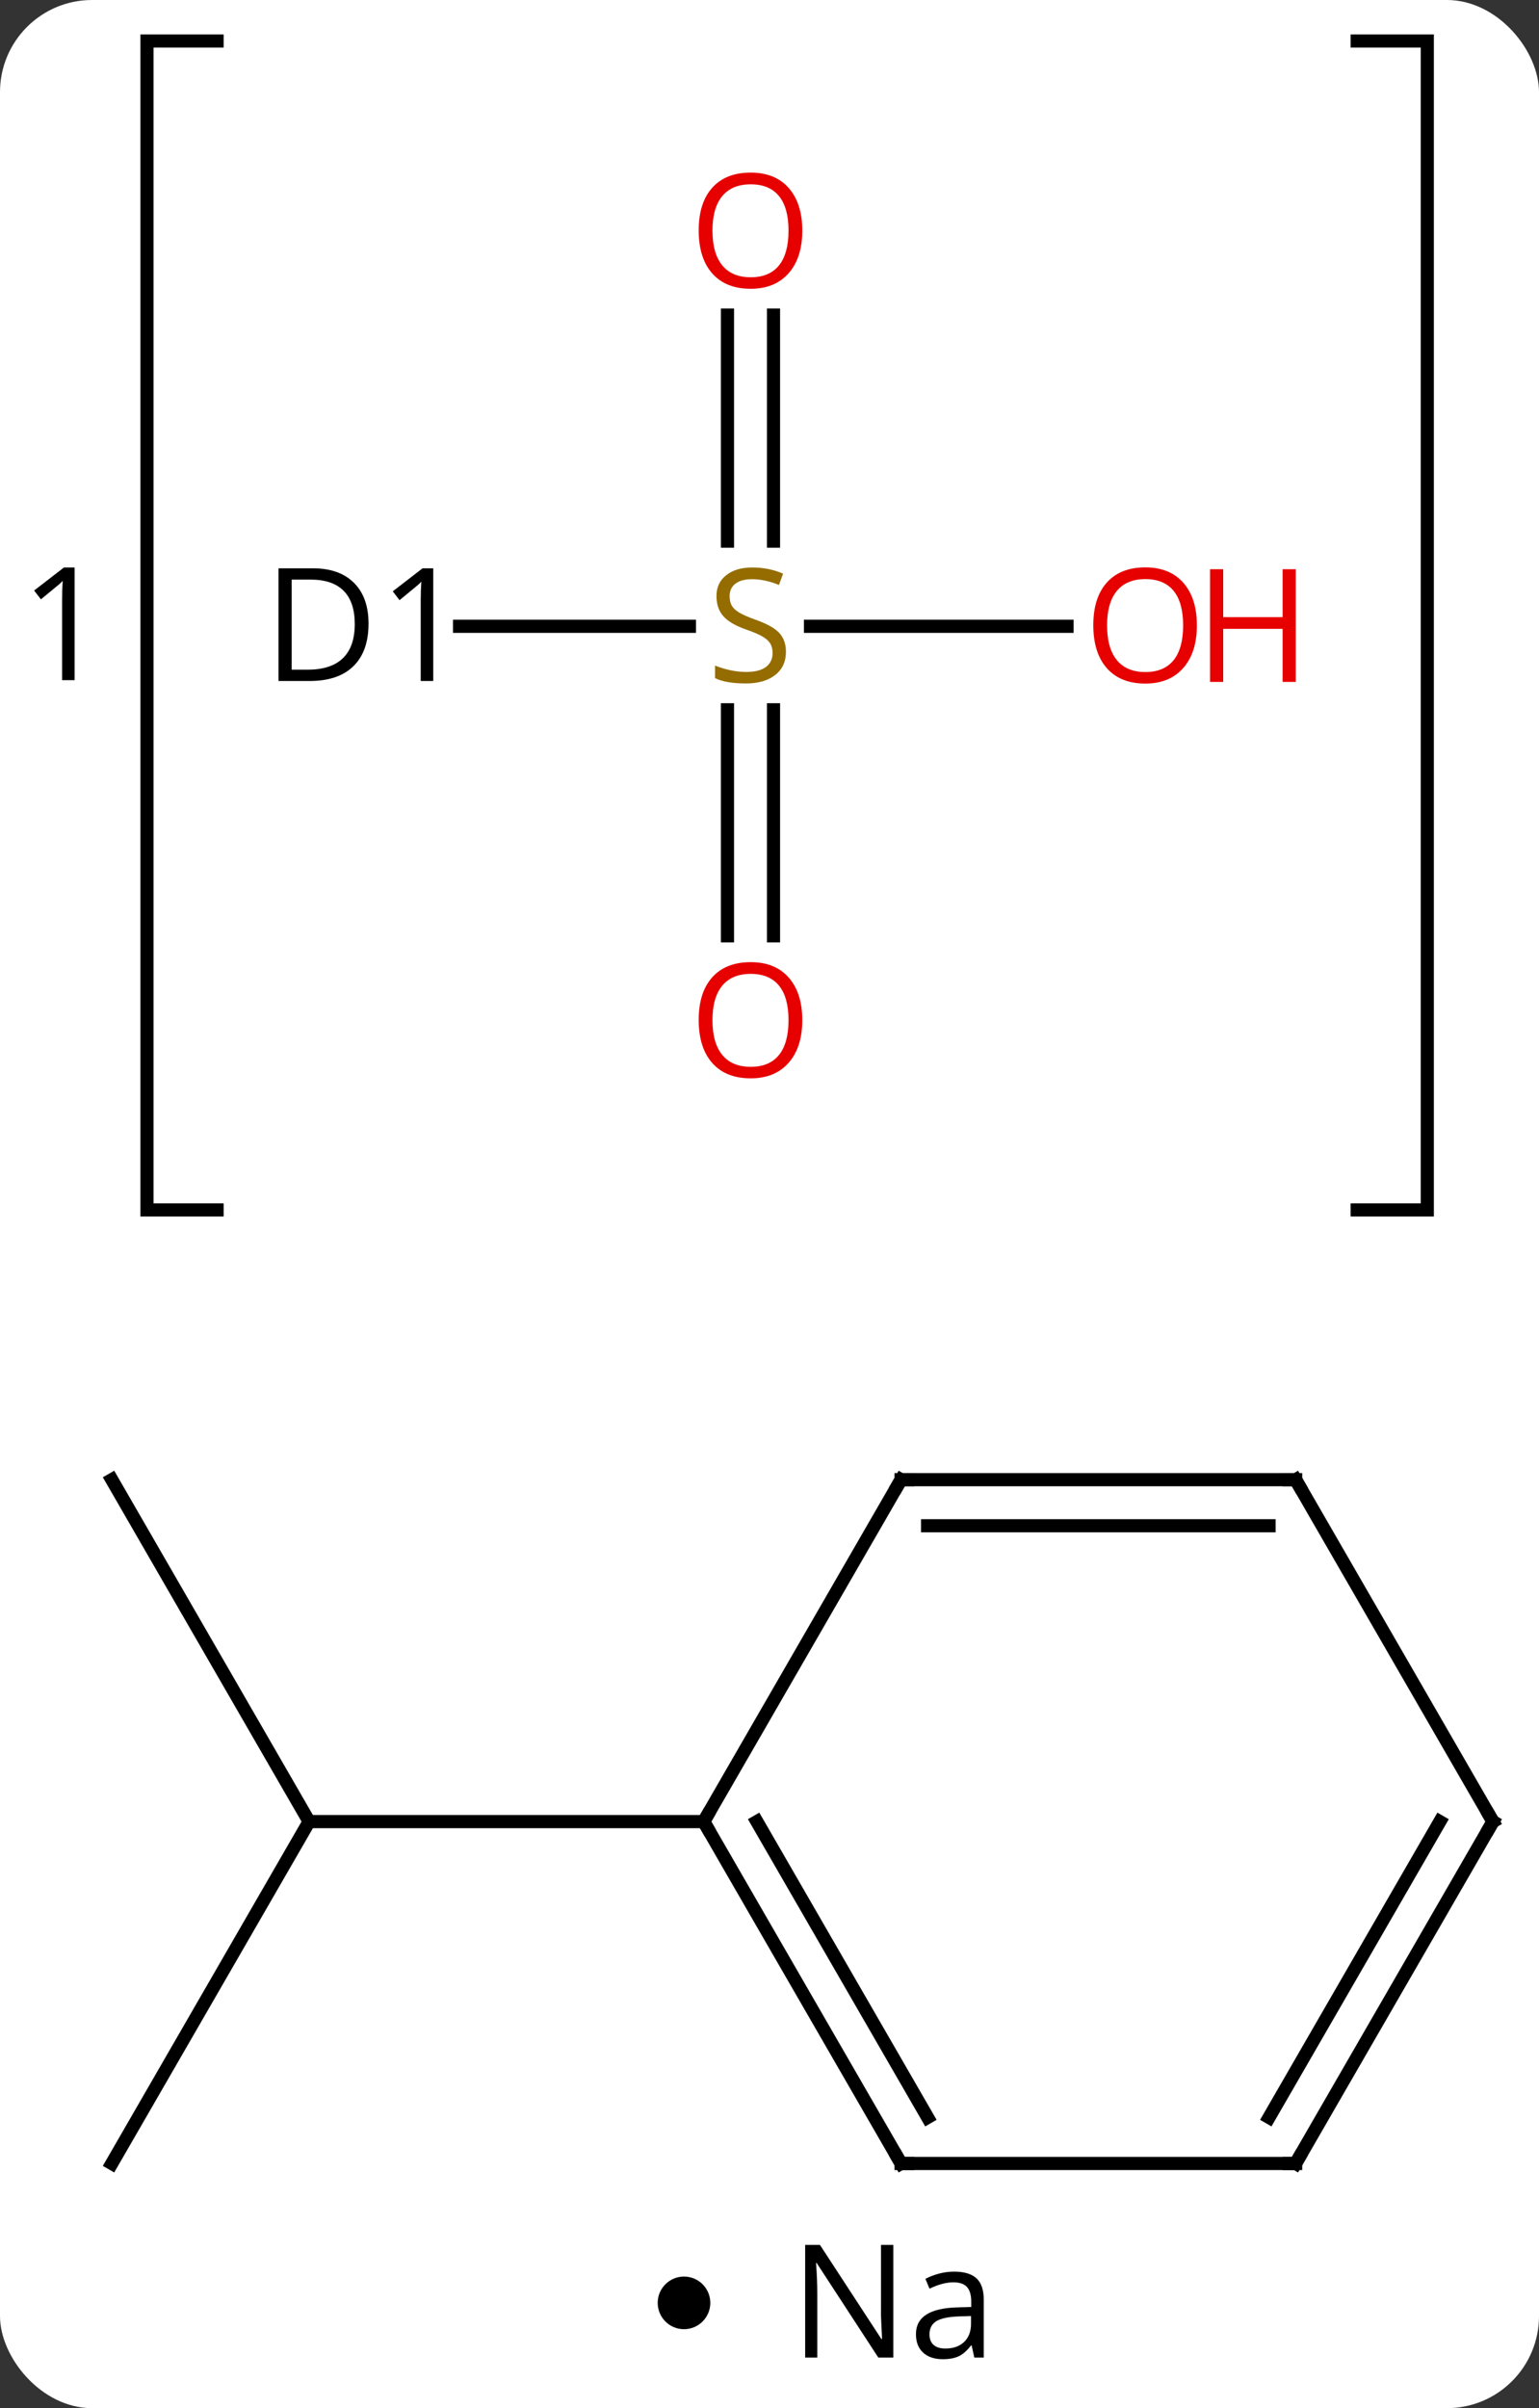 <svg width="117" viewBox="0 0 117 183" style="fill-opacity:1; color-rendering:auto; color-interpolation:auto; text-rendering:auto; stroke:black; stroke-linecap:square; stroke-miterlimit:10; shape-rendering:auto; stroke-opacity:1; fill:black; stroke-dasharray:none; font-weight:normal; stroke-width:1; font-family:'Open Sans'; font-style:normal; stroke-linejoin:miter; font-size:12; stroke-dashoffset:0; image-rendering:auto;" height="183" class="cas-substance-image" xmlns:xlink="http://www.w3.org/1999/xlink" xmlns="http://www.w3.org/2000/svg"><rect x="0" y="0" width="117" height="183" fill="#333333" stroke="none"/><svg class="cas-substance-single-component"><rect y="0" x="0" width="117" stroke="none" ry="7" rx="7" height="183" fill="white" class="cas-substance-group"/><svg y="0" x="0" width="117" viewBox="0 0 117 168" style="fill:black;" height="168" class="cas-substance-single-component-image"><svg><g><g transform="translate(61,91)" style="text-rendering:geometricPrecision; color-rendering:optimizeQuality; color-interpolation:linearRGB; stroke-linecap:butt; image-rendering:optimizeQuality;"><path style="fill:none;" d="M-44.497 -87.884 L-49.827 -87.884 L-49.827 0.945 L-44.497 0.945"/><path style="fill:none;" d="M42.178 -87.884 L47.508 -87.884 L47.508 0.945 L42.178 0.945"/><path style="stroke:none;" d="M-55.327 -39.313 L-56.28 -39.313 L-56.28 -45.423 Q-56.28 -46.188 -56.233 -46.86 Q-56.343 -46.735 -56.499 -46.602 Q-56.655 -46.469 -57.889 -45.454 L-58.405 -46.126 L-56.139 -47.876 L-55.327 -47.876 L-55.327 -39.313 Z"/><line y2="21.444" y1="47.427" x2="-52.5" x1="-37.5" style="fill:none;"/><line y2="73.407" y1="47.427" x2="-52.5" x1="-37.5" style="fill:none;"/><line y2="47.427" y1="47.427" x2="-7.5" x1="-37.5" style="fill:none;"/><line y2="-43.407" y1="-43.407" x2="-26.063" x1="-8.588" style="fill:none;"/><line y2="-67.055" y1="-49.876" x2="-2.195" x1="-2.195" style="fill:none;"/><line y2="-67.055" y1="-49.876" x2="-5.695" x1="-5.695" style="fill:none;"/><line y2="-19.884" y1="-37.063" x2="-5.695" x1="-5.695" style="fill:none;"/><line y2="-19.884" y1="-37.063" x2="-2.195" x1="-2.195" style="fill:none;"/><line y2="-43.407" y1="-43.407" x2="20.117" x1="0.616" style="fill:none;"/><line y2="73.407" y1="47.427" x2="7.5" x1="-7.5" style="fill:none;"/><line y2="69.907" y1="47.427" x2="9.521" x1="-3.458" style="fill:none;"/><line y2="21.444" y1="47.427" x2="7.5" x1="-7.5" style="fill:none;"/><line y2="73.407" y1="73.407" x2="37.5" x1="7.5" style="fill:none;"/><line y2="21.444" y1="21.444" x2="37.5" x1="7.5" style="fill:none;"/><line y2="24.944" y1="24.944" x2="35.479" x1="9.521" style="fill:none;"/><line y2="47.427" y1="73.407" x2="52.5" x1="37.5" style="fill:none;"/><line y2="47.427" y1="69.907" x2="48.459" x1="35.479" style="fill:none;"/><line y2="47.427" y1="21.444" x2="52.5" x1="37.5" style="fill:none;"/><path style="fill:rgb(148,108,0); stroke:none;" d="M-1.25 -41.469 Q-1.25 -40.344 -2.07 -39.704 Q-2.89 -39.063 -4.297 -39.063 Q-5.828 -39.063 -6.64 -39.469 L-6.64 -40.423 Q-6.109 -40.204 -5.492 -40.071 Q-4.875 -39.938 -4.265 -39.938 Q-3.265 -39.938 -2.765 -40.321 Q-2.265 -40.704 -2.265 -41.376 Q-2.265 -41.813 -2.445 -42.102 Q-2.625 -42.391 -3.039 -42.634 Q-3.453 -42.876 -4.312 -43.173 Q-5.5 -43.594 -6.015 -44.18 Q-6.531 -44.766 -6.531 -45.719 Q-6.531 -46.704 -5.789 -47.29 Q-5.047 -47.876 -3.812 -47.876 Q-2.547 -47.876 -1.468 -47.407 L-1.781 -46.548 Q-2.843 -46.985 -3.843 -46.985 Q-4.64 -46.985 -5.086 -46.649 Q-5.531 -46.313 -5.531 -45.704 Q-5.531 -45.266 -5.367 -44.977 Q-5.203 -44.688 -4.812 -44.454 Q-4.422 -44.219 -3.609 -43.923 Q-2.265 -43.454 -1.758 -42.899 Q-1.25 -42.344 -1.25 -41.469 Z"/><path style="stroke:none;" d="M-32.983 -43.61 Q-32.983 -41.501 -34.132 -40.376 Q-35.28 -39.251 -37.452 -39.251 L-39.827 -39.251 L-39.827 -47.813 L-37.202 -47.813 Q-35.202 -47.813 -34.093 -46.712 Q-32.983 -45.61 -32.983 -43.61 ZM-34.03 -43.579 Q-34.03 -45.251 -34.874 -46.102 Q-35.718 -46.954 -37.374 -46.954 L-38.827 -46.954 L-38.827 -40.11 L-37.608 -40.11 Q-35.827 -40.11 -34.928 -40.985 Q-34.03 -41.86 -34.03 -43.579 ZM-28.063 -39.251 L-29.016 -39.251 L-29.016 -45.36 Q-29.016 -46.126 -28.969 -46.798 Q-29.079 -46.673 -29.235 -46.54 Q-29.391 -46.407 -30.626 -45.391 L-31.141 -46.063 L-28.876 -47.813 L-28.063 -47.813 L-28.063 -39.251 Z"/><path style="fill:rgb(230,0,0); stroke:none;" d="M-0.007 -73.477 Q-0.007 -71.415 -1.047 -70.235 Q-2.086 -69.055 -3.929 -69.055 Q-5.82 -69.055 -6.851 -70.219 Q-7.883 -71.384 -7.883 -73.493 Q-7.883 -75.587 -6.851 -76.735 Q-5.82 -77.884 -3.929 -77.884 Q-2.07 -77.884 -1.039 -76.712 Q-0.007 -75.54 -0.007 -73.477 ZM-6.836 -73.477 Q-6.836 -71.743 -6.093 -70.837 Q-5.351 -69.93 -3.929 -69.93 Q-2.507 -69.93 -1.781 -70.829 Q-1.054 -71.727 -1.054 -73.477 Q-1.054 -75.212 -1.781 -76.102 Q-2.507 -76.993 -3.929 -76.993 Q-5.351 -76.993 -6.093 -76.094 Q-6.836 -75.196 -6.836 -73.477 Z"/><path style="fill:rgb(230,0,0); stroke:none;" d="M-0.007 -13.477 Q-0.007 -11.415 -1.047 -10.235 Q-2.086 -9.055 -3.929 -9.055 Q-5.82 -9.055 -6.851 -10.22 Q-7.883 -11.384 -7.883 -13.493 Q-7.883 -15.587 -6.851 -16.735 Q-5.82 -17.884 -3.929 -17.884 Q-2.07 -17.884 -1.039 -16.712 Q-0.007 -15.54 -0.007 -13.477 ZM-6.836 -13.477 Q-6.836 -11.743 -6.093 -10.837 Q-5.351 -9.93 -3.929 -9.93 Q-2.507 -9.93 -1.781 -10.829 Q-1.054 -11.727 -1.054 -13.477 Q-1.054 -15.212 -1.781 -16.102 Q-2.507 -16.993 -3.929 -16.993 Q-5.351 -16.993 -6.093 -16.095 Q-6.836 -15.196 -6.836 -13.477 Z"/><path style="fill:rgb(230,0,0); stroke:none;" d="M29.992 -43.477 Q29.992 -41.415 28.953 -40.235 Q27.914 -39.055 26.071 -39.055 Q24.18 -39.055 23.149 -40.219 Q22.117 -41.384 22.117 -43.493 Q22.117 -45.587 23.149 -46.735 Q24.18 -47.884 26.071 -47.884 Q27.93 -47.884 28.961 -46.712 Q29.992 -45.54 29.992 -43.477 ZM23.164 -43.477 Q23.164 -41.743 23.907 -40.837 Q24.649 -39.93 26.071 -39.93 Q27.492 -39.93 28.219 -40.829 Q28.946 -41.727 28.946 -43.477 Q28.946 -45.212 28.219 -46.102 Q27.492 -46.993 26.071 -46.993 Q24.649 -46.993 23.907 -46.094 Q23.164 -45.196 23.164 -43.477 Z"/><path style="fill:rgb(230,0,0); stroke:none;" d="M37.508 -39.18 L36.508 -39.18 L36.508 -43.212 L31.992 -43.212 L31.992 -39.18 L30.992 -39.18 L30.992 -47.743 L31.992 -47.743 L31.992 -44.102 L36.508 -44.102 L36.508 -47.743 L37.508 -47.743 L37.508 -39.18 Z"/><path style="fill:none; stroke-miterlimit:5;" d="M-7.25 47.86 L-7.5 47.427 L-7.25 46.994"/><path style="fill:none; stroke-miterlimit:5;" d="M7.25 72.974 L7.5 73.407 L8 73.407"/><path style="fill:none; stroke-miterlimit:5;" d="M7.25 21.877 L7.5 21.444 L8 21.444"/><path style="fill:none; stroke-miterlimit:5;" d="M37 73.407 L37.5 73.407 L37.75 72.974"/><path style="fill:none; stroke-miterlimit:5;" d="M37 21.444 L37.5 21.444 L37.75 21.877"/><path style="fill:none; stroke-miterlimit:5;" d="M52.25 47.86 L52.5 47.427 L52.25 46.994"/></g></g></svg></svg><svg y="168" x="50" class="cas-substance-saf"><svg y="5" x="0" width="4" style="fill:black;" height="4" class="cas-substance-saf-dot"><circle stroke="none" r="2" fill="black" cy="2" cx="2"/></svg><svg y="0" x="8" width="20" style="fill:black;" height="15" class="cas-substance-saf-image"><svg><g><g transform="translate(10,7)" style="text-rendering:geometricPrecision; font-family:'Open Sans'; color-interpolation:linearRGB; color-rendering:optimizeQuality; image-rendering:optimizeQuality;"><path style="stroke:none;" d="M-0.086 4.156 L-1.227 4.156 L-5.914 -3.031 L-5.961 -3.031 Q-5.867 -1.766 -5.867 -0.719 L-5.867 4.156 L-6.789 4.156 L-6.789 -4.406 L-5.664 -4.406 L-0.992 2.75 L-0.945 2.75 Q-0.945 2.594 -0.992 1.734 Q-1.039 0.875 -1.023 0.5 L-1.023 -4.406 L-0.086 -4.406 L-0.086 4.156 ZM6.07 4.156 L5.867 3.234 L5.82 3.234 Q5.352 3.844 4.875 4.062 Q4.398 4.281 3.68 4.281 Q2.727 4.281 2.18 3.781 Q1.633 3.281 1.633 2.375 Q1.633 0.438 4.742 0.344 L5.836 0.312 L5.836 -0.094 Q5.836 -0.844 5.516 -1.203 Q5.195 -1.562 4.477 -1.562 Q3.664 -1.562 2.664 -1.078 L2.352 -1.828 Q2.836 -2.078 3.398 -2.227 Q3.961 -2.375 4.539 -2.375 Q5.68 -2.375 6.234 -1.867 Q6.789 -1.359 6.789 -0.234 L6.789 4.156 L6.07 4.156 ZM3.867 3.469 Q4.773 3.469 5.297 2.969 Q5.82 2.469 5.82 1.578 L5.82 1 L4.836 1.031 Q3.68 1.078 3.172 1.398 Q2.664 1.719 2.664 2.391 Q2.664 2.922 2.977 3.195 Q3.289 3.469 3.867 3.469 Z"/></g></g></svg></svg></svg></svg></svg>